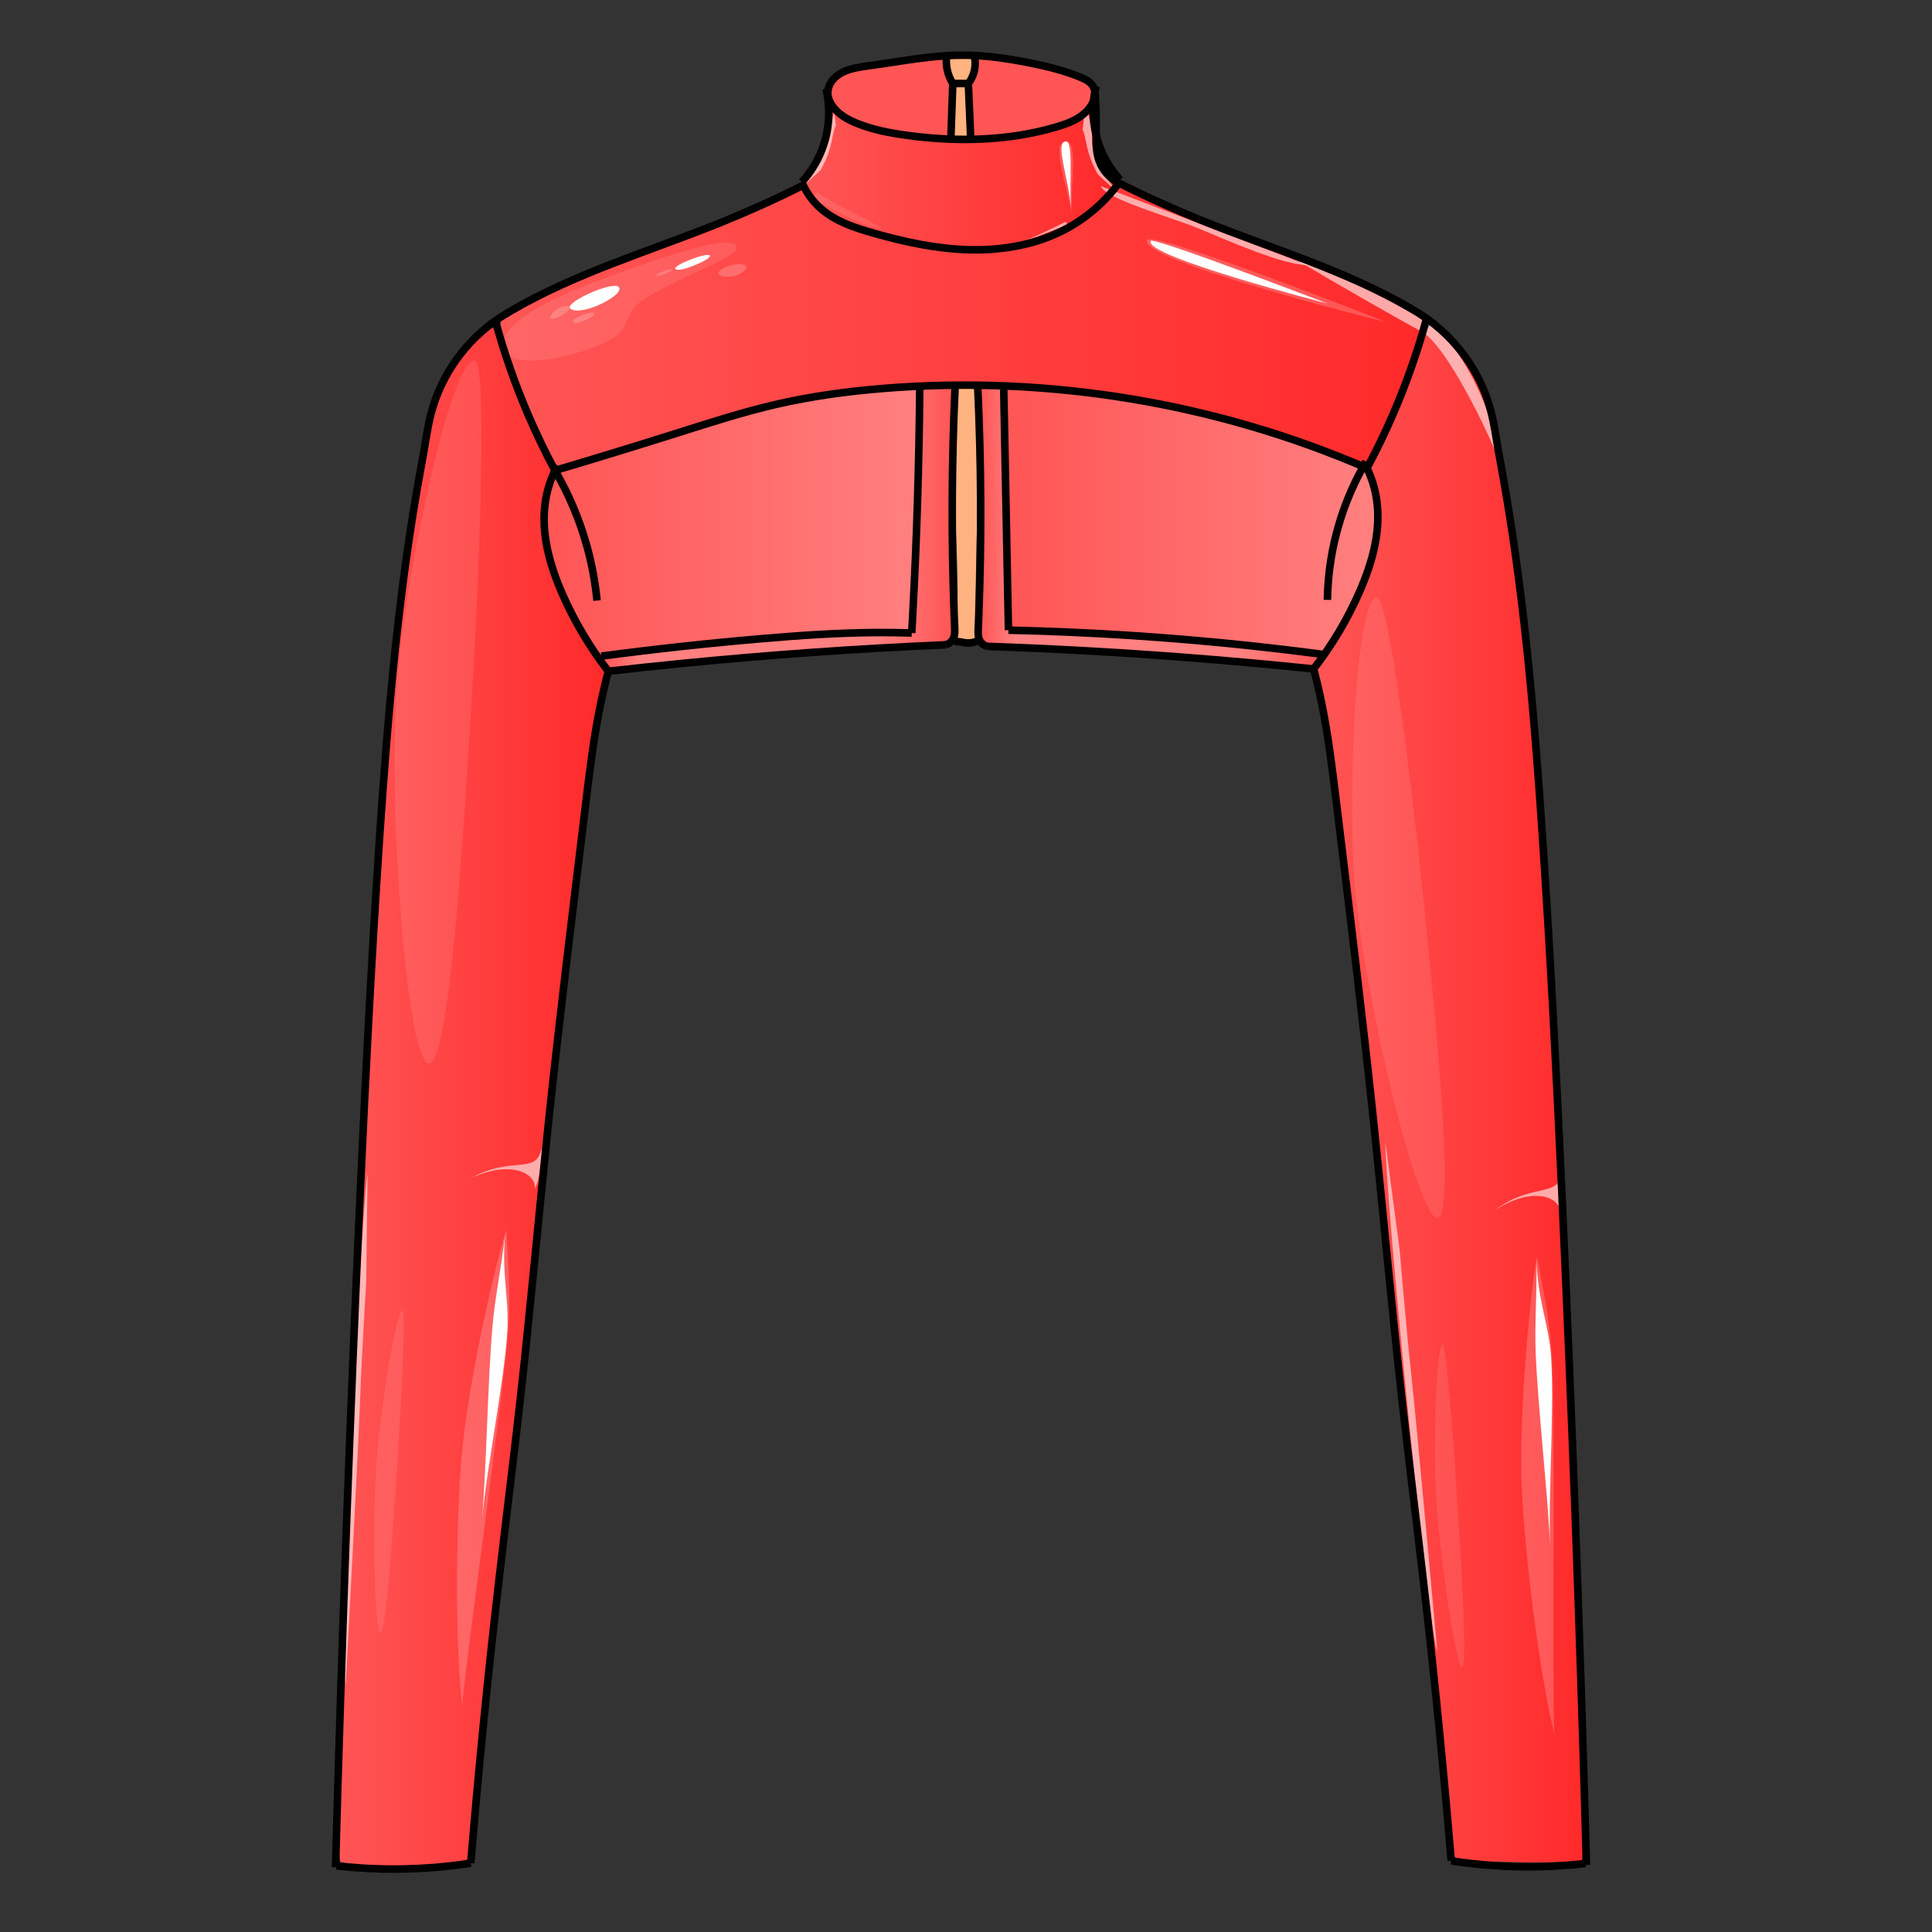 <?xml version="1.0" encoding="UTF-8"?>
<svg cursor="default" enable-background="new" version="1.1" viewBox="0 0 256 256" xmlns="http://www.w3.org/2000/svg" xmlns:cc="http://creativecommons.org/ns#" xmlns:dc="http://purl.org/dc/elements/1.1/" xmlns:rdf="http://www.w3.org/1999/02/22-rdf-syntax-ns#" xmlns:xlink="http://www.w3.org/1999/xlink">
 <rect x="0" y="0" width="256" height="256" fill="#333333" stroke="none"/>
 <defs>
  <linearGradient id="innoGrad2">
   <stop stop-color="#f55" offset="0"/>
   <stop stop-color="#ff8080" offset="1"/>
  </linearGradient>
  <linearGradient id="innoGrad3">
   <stop stop-color="#f55" offset="0"/>
   <stop stop-color="#ff8080" offset=".105"/>
   <stop stop-color="#ff8080" offset=".777"/>
   <stop stop-color="#f55" offset="1"/>
  </linearGradient>
  <linearGradient id="innoGrad1">
   <stop stop-color="#f55" offset="0"/>
   <stop stop-color="#ff2a2a" offset="1"/>
  </linearGradient>
  <linearGradient id="linearGradient2036" x1="44.935" x2="80.142" y1="145.32" y2="145.32" gradientUnits="userSpaceOnUse" xlink:href="#innoGrad1"/>
  <linearGradient id="linearGradient2044" x1="174.51" x2="209.77" y1="145.01" y2="145.01" gradientUnits="userSpaceOnUse" xlink:href="#innoGrad1"/>
  <linearGradient id="linearGradient2052" x1="66.326" x2="188.55" y1="43.149" y2="43.149" gradientUnits="userSpaceOnUse" xlink:href="#innoGrad1"/>
  <linearGradient id="linearGradient2060" x1="106.65" x2="147.69" y1="23.786" y2="23.786" gradientUnits="userSpaceOnUse" xlink:href="#innoGrad1"/>
  <linearGradient id="linearGradient2068" x1="133.3" x2="182.26" y1="68.932" y2="68.932" gradientUnits="userSpaceOnUse" xlink:href="#innoGrad2"/>
  <linearGradient id="linearGradient2076" x1="72.406" x2="121.57" y1="69.129" y2="69.129" gradientUnits="userSpaceOnUse" xlink:href="#innoGrad2"/>
  <linearGradient id="linearGradient2084" x1="79.965" x2="126.23" y1="69.988" y2="69.988" gradientUnits="userSpaceOnUse" xlink:href="#innoGrad3"/>
  <linearGradient id="linearGradient2092" x1="129.87" x2="174.72" y1="69.812" y2="69.812" gradientUnits="userSpaceOnUse" xlink:href="#innoGrad3"/>
  <clipPath id="clipPath2219">
   <use width="100%" height="100%" xlink:href="#g2215"/>
  </clipPath>
 </defs>
 <g>
  <g transform="rotate(137.15 111.51 22.485)" clip-path="url(#clipPath2219)"></g>
 </g>
 <g display="none" fill="#ffd5d5">
  <path d="m125.8-66.918c0.191-0.138 0.364-0.302 0.536-0.464 0.142-0.102 0.261-0.228 0.407-0.324 0.162-0.115 0.352-0.177 0.517-0.286 0.2-0.097 0.385-0.221 0.582-0.323 0.164-0.107 0.35-0.172 0.519-0.268 0.145-0.059 0.278-0.142 0.42-0.209 0.12-0.081 0.243-0.165 0.378-0.221 0.114-0.067 0.231-0.136 0.356-0.182 0.117-0.09 0.255-0.15 0.37-0.242 0.12-0.09 0.263-0.145 0.386-0.23 0.083-0.035 0.158-0.082 0.239-0.123l-0.114 1.048c-0.077 0.042-0.158 0.076-0.234 0.12-0.128 0.063-0.254 0.132-0.374 0.21-0.133 0.085-0.255 0.188-0.395 0.26-0.119 0.058-0.235 0.12-0.353 0.18-0.126 0.065-0.249 0.137-0.372 0.208-0.136 0.075-0.274 0.143-0.421 0.195-0.177 0.07-0.344 0.16-0.514 0.244-0.199 0.096-0.386 0.211-0.576 0.323-0.178 0.093-0.349 0.2-0.512 0.318-0.133 0.1-0.254 0.216-0.398 0.303-0.2 0.138-0.387 0.295-0.537 0.487l0.09-1.026z"/>
  <path d="m120.85-66.835c0.044-0.586 0.207-1.127 0.359-1.683 0.043-0.171 0.171-0.29 0.252-0.439 0.091-0.13 0.23-0.21 0.364-0.288 0.115-0.092 0.216-0.201 0.344-0.275 0.117-0.087 0.243-0.162 0.366-0.24 0.124-0.067 0.244-0.139 0.369-0.205 0.127-0.041 0.22-0.138 0.34-0.193 0.13-0.055 0.261-0.107 0.395-0.154 0.148-0.072 0.301-0.129 0.449-0.204 0.173-0.072 0.331-0.174 0.502-0.248 0.129-0.047 0.244-0.12 0.371-0.172l-0.122 1.011c-0.121 0.045-0.241 0.094-0.358 0.147-0.166 0.1-0.331 0.199-0.505 0.282-0.15 0.078-0.312 0.13-0.46 0.211-0.129 0.057-0.257 0.117-0.386 0.175-0.11 0.069-0.217 0.143-0.339 0.192-0.119 0.066-0.243 0.124-0.36 0.195-0.123 0.08-0.246 0.159-0.367 0.243-0.12 0.086-0.222 0.194-0.346 0.273-0.125 0.078-0.242 0.155-0.315 0.289-0.089 0.127-0.179 0.251-0.224 0.402-0.128 0.389-0.338 1.41-1e-3 -0.291 0 0-0.329 0.972-0.329 0.972z"/>
  <path d="m116.69-60.997c-8e-3 -0.279-0.042-0.556-0.064-0.834-0.014-0.191-0.018-0.383-0.02-0.575-3e-3 -0.193 3e-3 -0.386 3e-3 -0.579-8e-3 -0.192 1e-4 -0.381 0.03-0.57 0.031-0.175 0.044-0.352 0.051-0.529 5e-3 -0.176 5e-3 -0.353 5e-3 -0.529-0.026-0.526 0.096-0.963 0.193-1.511 5e-3 -0.025 7e-3 -0.05 0.015-0.074 0.015-0.046 0.042-0.087 0.059-0.132 0.025-0.067 0.038-0.134 0.065-0.201 0.099-0.126 0.141-0.27 0.163-0.426-0.563 3.139 0.466-2.548-0.086 0.557 0.257-0.394 0.087-1.007 0.32-1.437 0.081-0.163 0.129-0.34 0.206-0.504 0.061-0.143 0.086-0.296 0.175-0.425 0.081-0.12 0.146-0.247 0.211-0.377 0.091-0.1 0.188-0.192 0.266-0.304 0.075-0.066 0.087-0.17 0.145-0.247 0.03-0.039 0.066-0.073 0.097-0.111 0.109-0.079 0.176-0.19 0.261-0.289 0.062-0.118 0.175-0.192 0.258-0.292 0.097-0.118 0.229-0.2 0.329-0.314 0.108-0.12 0.251-0.192 0.377-0.287 0.121-0.075 0.242-0.156 0.352-0.248 0.13-0.077 0.252-0.163 0.379-0.244 0.146-0.082 0.263-0.201 0.392-0.304 0.089-0.063 0.193-0.083 0.298-0.099l-0.142 1.028c-0.09 0.023-0.177 0.05-0.25 0.11-0.13 0.102-0.269 0.192-0.399 0.295-0.123 0.089-0.254 0.166-0.376 0.257-0.122 0.08-0.232 0.177-0.358 0.25-0.127 0.073-0.249 0.158-0.351 0.264-0.11 0.111-0.222 0.22-0.328 0.334-0.091 0.097-0.177 0.198-0.254 0.307-0.077 0.104-0.174 0.187-0.261 0.281-0.095 0.113-0.149 0.25-0.24 0.365-0.083 0.097-0.179 0.184-0.247 0.291-0.072 0.129-0.137 0.261-0.216 0.387-0.061 0.13-0.098 0.27-0.162 0.399-0.069 0.167-0.133 0.336-0.205 0.502-0.131 0.389-0.259 1.216 0.057-0.568-0.063 0.363-0.125 0.725-0.189 1.088-8e-3 0.044-0.025 0.104-0.036 0.148-6e-3 0.023-0.022 0.093-0.018 0.07 4e-3 -0.023 0.467-2.726-0.026 0.152-0.037 0.154-0.107 0.289-0.178 0.429-0.04 0.138-0.101 0.269-0.125 0.411 0.054-0.312 0.11-0.624 0.162-0.937 5e-3 -0.028-0.016 0.054-0.019 0.082-0.013 0.116 0.01 0.237 4e-4 0.353 2.2e-4 0.177 8.6e-4 0.354-2e-3 0.53-4e-3 0.18-0.011 0.36-0.04 0.539-0.032 0.193-0.067 0.382-0.05 0.579-1e-5 0.187 5e-3 0.374 2e-3 0.562-8.3e-4 0.205-2e-3 0.41 2e-3 0.615 7e-3 0.261 0.01 0.527 0.072 0.783l-0.305 0.98z"/>
  <path d="m108.85-91.646c0.231-0.034 0.45-0.156 0.642-0.287 0.156-0.108 0.323-0.198 0.477-0.308 0.129-0.099 0.261-0.182 0.411-0.248 0.133-0.082 0.264-0.164 0.395-0.249 0.146-0.084 0.289-0.171 0.432-0.26 0.119-0.108 0.256-0.195 0.391-0.283 0.129-0.119 0.27-0.226 0.411-0.33 0.136-0.091 0.269-0.183 0.402-0.278 0.136-0.115 0.259-0.244 0.402-0.352 0.091-0.097 0.207-0.167 0.271-0.287 0.096-0.103 0.182-0.215 0.272-0.323 0.119-0.116 0.227-0.244 0.352-0.354 0.08-0.114 0.198-0.181 0.301-0.268 0.019-0.012 0.037-0.025 0.057-0.035 0.059-0.03 0.068-0.018 0.116-0.062 0.05-0.046 0.081-0.084 0.142-0.12 0.089-0.092 0.204-0.148 0.303-0.226 0.093-0.05 0.163-0.13 0.246-0.193l-0.094 1.054c-0.08 0.07-0.164 0.135-0.253 0.192-0.107 0.068-0.202 0.152-0.304 0.226-0.099 0.08-0.199 0.153-0.31 0.217-0.107 0.074-0.196 0.167-0.291 0.255-0.118 0.109-0.242 0.215-0.334 0.349-0.086 0.117-0.185 0.224-0.268 0.344-0.088 0.102-0.195 0.185-0.302 0.266-0.14 0.104-0.272 0.216-0.4 0.335-0.13 0.104-0.272 0.19-0.405 0.289-0.14 0.1-0.277 0.203-0.411 0.312-0.133 0.1-0.257 0.211-0.399 0.299-0.145 0.086-0.295 0.166-0.431 0.267-0.133 0.084-0.267 0.168-0.407 0.241-0.136 0.073-0.264 0.16-0.397 0.238-0.16 0.094-0.315 0.195-0.478 0.284-0.216 0.115-0.462 0.17-0.66 0.32l0.12-1.026z"/>
 </g>
 <g>
  <g>
   <g fill="#ffb380" stroke-width="0">
    <path d="m126.9 51.419c-1.314 11.387 0.534 22.536-0.171 32.951 0.595 0.755 1.845 0.426 2.596 0.272-0.298-11.125 0.824-23.273-0.144-33.221-0.564-0.148-1.182-0.021-1.766-0.063-0.175 0.008-0.356-0.033-0.515 0.062z"/>
    <path d="m126.6 11.419c-0.202 2.181-0.245 4.595-0.281 6.591 0.675 0.423 1.728 0.004 2.024-0.073-0.178-2.12-0.146-4.252-0.326-6.374-0.434-0.346-0.953-0.197-1.417-0.145z"/>
    <path d="m125.8 7.764c-0.29 1.061 0.241 2.139 0.643 2.978 0.575 0.001 1.184 0.041 1.746-0.066 0.624-0.798 0.778-1.905 0.68-2.896-1.019-0.342-2.203-0.122-3.069-0.016z"/>
   </g>
   <g stroke-width="0">
    <path d="m125.43 51.357c-1.03 0.027-2.072 0.024-3.093 0.105-0.323 0.197-0.105 0.691-0.176 1.015-0.124 10.409-0.457 20.818-1.046 31.209-0.452-0.239-0.544 0.263-0.6 0.472-7.989-0.232-15.971 0.416-23.919 1.155-5.489 0.534-10.971 1.145-16.439 1.862-0.388 0.118-0.108 0.562 0.054 0.756 0.25 0.282 0.446 0.823 0.921 0.659 13.057-1.467 26.16-2.552 39.282-3.219 1.624-0.1 3.257-0.104 4.877-0.252 0.733-0.212 0.983-1.069 0.916-1.754-0.436-10.307-0.418-20.634-3e-3 -30.941-0.052-0.339 0.158-0.797-0.144-1.044-0.204-0.05-0.422-0.015-0.629-0.025z" fill="url(#linearGradient2084)"/>
    <path d="m129.95 51.381c-0.177 0.449 1e-3 0.977-0.032 1.457 0.412 10.008 0.398 20.034 0.022 30.043 0.027 0.717-0.2 1.58 0.382 2.143 0.395 0.444 1.065 0.279 1.588 0.36 13.816 0.515 27.62 1.462 41.368 2.887 0.413 0.074 0.865-0.061 1.045-0.47 0.142-0.246 0.636-0.632 0.233-0.855-1.738-0.315-3.506-0.454-5.258-0.679-10.686-1.24-21.425-2.041-32.178-2.373-1.101-0.03-2.202-0.057-3.302-0.113 0.267-0.514-0.393-0.42-0.493-0.616-0.245-10.499-0.41-21.009-0.626-31.513-0.143-0.405-0.685-0.179-1.012-0.265-0.575 0.011-1.181-0.121-1.738-0.006z" fill="url(#linearGradient2092)"/>
    <path d="m121.32 51.465c-2.226 0.168-4.459 0.277-6.68 0.527-5.335 0.529-10.638 1.45-15.795 2.93-5.729 1.616-11.369 3.528-17.068 5.239-2.564 0.802-5.152 1.531-7.707 2.358-0.553 0.141-0.59 0.804-0.8 1.238-1.29 3.47-1.015 7.324 0.041 10.816 1.223 4.013 3.154 7.788 5.453 11.286 0.256 0.304 0.404 0.766 0.786 0.933 0.231 0.028 0.295-0.266 0.547-0.206 9.898-1.261 19.837-2.332 29.798-2.884 3.458-0.16 6.931-0.234 10.397-0.127 0.408-0.131 0.208-0.689 0.296-1.021 0.569-10.276 0.888-20.565 0.985-30.856-0.022-0.136-0.115-0.226-0.253-0.231z" fill="url(#linearGradient2076)"/>
    <path d="m133.59 51.467c-0.448 0.048-0.219 0.624-0.267 0.921 0.167 10.202 0.42 20.402 0.573 30.604 0.142 0.413 0.704 0.168 1.037 0.249 13.464 0.317 26.905 1.422 40.258 3.156 0.4-0.115 0.507-0.632 0.775-0.923 2.336-3.576 4.282-7.442 5.494-11.547 0.756-2.551 1.002-5.268 0.625-7.906-0.235-1.258-0.579-2.516-1.149-3.665-0.524-0.391-1.198-0.553-1.786-0.837-14.43-5.965-29.908-9.389-45.508-10.051z" fill="url(#linearGradient2068)"/>
    <path d="m124.72 7.72c-3.48 0.335-6.93 0.916-10.388 1.419-6.824 1.09-4.952 5.471 0.457 7.338 3.343 1.048 6.859 1.411 10.34 1.63 0.422 0.134 0.717-0.173 0.6-0.592 0.046-2.107 0.163-4.228 0.203-6.337-0.343-1.153-0.566-2.828-0.77-3.501z" fill="#f55"/>
    <path d="m129.62 7.753c-0.097 1.23-0.439 2.341-0.94 3.385-8e-3 2.423 0.106 4.649 0.257 6.888 0.208 0.324 0.688 0.06 1.017 0.103 4.501-0.805 12.387-0.33 14.546-4.649 0.665-2.069-0.789-2.669-2.431-3.346-3.273-1.143-6.706-1.756-10.131-2.236-0.754-0.073-1.526-0.216-2.276-0.158z" fill="#f55"/>
    <path d="m65.09 43.389c-2.031 1.629-3.824 3.682-5.231 5.888-3.152 5.367-3.34 11.759-4.543 17.718-3.517 21.531-4.615 43.358-5.916 65.108-1.926 36.721-3.378 73.468-4.387 110.23 0.115 1.448-0.323 3.096 0.136 4.447 4.447 0.817 9.04 0.389 13.532 0.154 1.078-0.226 2.412-0.026 3.328-0.614 1.575-17.738 3.499-35.438 5.641-53.117 2.832-24.392 4.86-48.867 7.961-73.229 1.361-10.299 2.127-20.702 4.532-30.827-3.832-5.64-7.595-11.833-8.26-18.78-0.337-2.768 0.235-5.507 1.165-8.101-3.015-5.9-5.457-12.064-7.483-18.369-0.102-0.188-0.185-0.549-0.475-0.504z" fill="url(#linearGradient2036)"/>
    <path d="m189.46 43.244c-0.891 0.842-0.924 2.41-1.434 3.527-1.673 5.268-3.999 10.311-6.406 15.246 2.642 6.192 0.678 13.125-2.235 18.822-1.371 2.795-3.144 5.387-4.868 7.959 2.684 11.549 3.568 23.49 5.084 35.262 3.156 26.278 5.372 52.655 8.608 78.924 1.77 14.318 3.09 28.682 4.507 43.037 0.859 0.664 2.28 0.444 3.366 0.617 4.494 0.086 9.034 0.303 13.507-0.083 0.404-1.812 1e-5 -3.852 0.076-5.739-1.423-44.028-2.887-88.067-5.81-132.02-1.262-18.093-2.907-36.229-6.71-53.989-1.013-4.534-3.761-8.601-7.367-11.476-0.097-0.05-0.205-0.093-0.317-0.082z" fill="url(#linearGradient2044)"/>
    <path d="m148.28 24.915c-10.484 12.085-34.984 8.911-41.857-0.36-1.454-0.116-2.753 1.926-4.112 2.362-11.794 5.608-24.768 8.651-35.944 15.545-0.243 1.619 0.771 3.24 1.142 4.805 1.784 4.788 3.416 9.717 6.037 14.121 0.854 0.993 2.162-0.391 3.172-0.381 10.481-2.994 20.741-6.986 31.496-8.851 22.954-3.487 46.801-0.686 68.452 7.661 1.425 0.439 2.852 1.388 4.353 1.355 1.901-2.656 2.867-5.895 4.185-8.868 1.28-3.229 2.48-6.497 3.355-9.861-1.748-1.463-4.067-2.44-6.123-3.556-10.786-5.11-22.35-8.352-33.06-13.643-0.358-0.091-0.71-0.499-1.095-0.331z" fill="url(#linearGradient2052)"/>
   </g>
   <path d="m73.539 62.341c1.841 3.157 3.271 6.553 4.243 10.076 0.646 2.343 1.09 4.741 1.326 7.16" fill="none" stroke="#000" stroke-width="1px"/>
   <path d="m181.01 61.174c-1.44 2.456-2.597 5.078-3.442 7.796-1.058 3.402-1.625 6.956-1.679 10.518" fill="none" stroke="#000" stroke-width="1px"/>
   <path d="m110.34 14.777c-0.845 3.22-1.65 6.873-3.579 9.201-0.302 0.276 0.057 0.615 0.166 0.899 4.756 7.453 14.388 7.72 21.504 7.918 7.803-0.104 14.649-2.498 19.22-8.238 0.163-0.34-0.297-0.471-0.488-0.671-2.681-2.286-2.137-6.133-2.783-8.935-0.316-0.037-0.477 0.316-0.718 0.461-1.596 1.234-3.589 1.7-5.515 2.186-6.263 1.504-12.788 1.425-19.13 0.456-3.322-0.647-6.066-1.3-8.479-3.219-0.058-0.04-0.126-0.065-0.198-0.058z" fill="url(#linearGradient2060)" stroke-width="0"/>
   <g fill="#fff">
    <path d="m198.06 160.36c5.311-3.973 8.819-1.295 8.889-5.6 0.181 2.766 0.275 4.354-0.207 5.815-0.161-2.122-3.812-3.341-8.682-0.215z" fill-opacity=".588" style="paint-order:normal"/>
    <path d="m190.29 198.1c-0.348-6.643 9e-3 -19.953 0.873-19.888 0.461 0.034 1.449 12.989 1.861 19.542 0.484 7.703 1.497 23.01 0.712 23.179-0.788 0.17-3.037-15.038-3.445-22.833z" fill-opacity=".098" style="paint-order:normal"/>
    <path d="m203.67 166.45c-0.81 4.147-2.28 18.88-2.075 29.154 0.14 6.991 1.969 24.335 4.343 34.109-0.277-7.205 0.123-42.772-0.299-49.99-0.325-5.545-1.344-9.547-1.969-13.274z" fill-opacity=".196" style="paint-order:normal"/>
    <path d="m203.6 167.08c0.044 5.18-0.271 8.227-0.106 12.337 0.279 6.984 1.586 18.339 1.913 25.571-0.277-7.205 0.592-18.486 0.11-25.302-0.304-4.295-1.738-7.263-1.916-12.606z" style="paint-order:normal"/>
    <path d="m62.307 156.16c5.777-3.258 8.912-0.153 9.534-4.413-0.175 2.766-0.286 4.353-0.951 5.74 0.112-2.125-3.352-3.802-8.583-1.327z" fill-opacity=".588" style="paint-order:normal"/>
    <path d="m48.528 169.73s-0.658 10.962-0.835 16.222c-0.198 5.898-1.883 37.226-1.883 37.226-0.798-3.51 1.789-59.245 2.894-67.767z" fill-opacity=".588" style="paint-order:normal"/>
    <path d="m49.924 193.25c0.507-6.633 2.569-19.787 3.417-19.612 0.453 0.093-0.229 13.068-0.662 19.619-0.508 7.701-1.468 23.011-2.268 23.079-0.803 0.068-1.082-15.303-0.488-23.086z" fill-opacity=".098" style="paint-order:normal"/>
    <path d="m67.098 162.93c-1.335 4.009-4.684 18.432-5.798 28.647-0.758 6.951-1.169 24.386-0.069 34.385 0.649-7.181 5.61-42.403 6.116-49.615 0.389-5.54-0.108-9.641-0.25-13.417z" fill-opacity=".196" style="paint-order:normal"/>
    <path d="m66.942 163.54c-0.621 5.143-1.324 8.124-1.688 12.222-0.619 6.962-0.78 18.391-1.383 25.605 0.649-7.181 2.959-18.257 3.355-25.079 0.249-4.298-0.792-7.426-0.283-12.748z" style="paint-order:normal"/>
    <g fill-opacity=".588">
     <path d="m185.45 165.54s0.926 10.943 1.508 16.173c0.652 5.865 3.494 37.11 3.494 37.11-1.295-3.359-6.755-58.886-6.887-67.478z" style="paint-order:normal"/>
     <path d="m198.35 60.371c-0.853-2.41-6.598-14.597-9.987-16.433-3.08-1.669-10.608-5.946-16.692-9.568 0 0 16.106 5.39 19.929 10.244 4.158 5.28 6.75 12.142 6.75 15.757z" style="paint-order:normal"/>
     <path d="m145.9 24.673 27.434 10.45c-3.239 0.05-10.574-3.222-14.76-4.952-2.925-1.209-12.354-3.919-12.675-5.498z" style="paint-order:normal"/>
    </g>
    <path d="m151.98 31.804c0.616-1.412 31.773 10.903 31.773 10.903s-32.969-8.16-31.773-10.903z" fill-opacity=".196" style="paint-order:normal"/>
    <path d="m152.47 31.919c0.312-0.594 23.47 8.316 23.47 8.316s-24.533-6.302-23.47-8.316z" style="paint-order:normal"/>
    <path d="m141.18 29.386c-1.336 0.702-3.74 1.827-5.647 2.638 0.846-0.309 4.076-1.488 5.826-2.244 0.15-0.065-0.145-0.266-0.179-0.394z" fill-opacity=".588" style="paint-order:normal"/>
    <path d="m144.74 19.756s0.011-2.135-0.162-2.955c-0.134-0.634-0.519-2.413-0.519-2.413l-0.555 0.592z" fill-opacity=".588" style="paint-order:normal"/>
    <path d="m107.75 26.312c4.276 2.424 8.502 4.327 8.832 3.85 0.16-0.231-5.931-3.029-8.37-4.692z" fill-opacity=".098" style="paint-order:normal"/>
    <path d="m141.2 18.713c-2.008 0.201 0.198 5.688 0.78 9.527-0.097-3.908 0.867-9.692-0.78-9.527z" fill-opacity=".196" style="paint-order:normal"/>
    <path d="m141.18 18.748c-1.421 0.185 0.411 4.809 0.731 8.826-0.26-3.983 0.379-8.971-0.731-8.826z" style="paint-order:normal"/>
    <path d="m110.54 14.835c-0.023-0.674-0.593 5.663-4.267 9.895-0.439 0.505 2.481-2.215 2.481-2.215 1.725-3.121 1.435-4.858 2.008-5.884z" fill-opacity=".588" style="paint-order:normal"/>
    <path d="m143.67 15.412c0.023-0.674 0.593 5.663 4.267 9.895 0.439 0.505-2.481-2.215-2.481-2.215-1.725-3.121-1.435-4.858-2.008-5.884z" fill-opacity=".588" style="paint-order:normal"/>
    <path d="m67.505 47.268c2.687 1.254 8.77-0.049 12.928-2.003 3.251-1.528 2.099-3.484 4.418-5.261 3.316-2.542 12.876-5.891 12.78-7.113-0.133-1.698-5.373-0.512-17.127 3.835-4.418 1.634-9.511 3.742-12.04 6.005-1.951 1.746-2.614 3.765-0.959 4.537z" fill-opacity=".098" style="paint-order:normal"/>
    <g fill-opacity=".196">
     <path d="m74.59 40.61c2.289-0.387-0.111 1.322-1.024 1.557-1.568 0.404 0.047-1.392 1.024-1.557z" style="paint-order:normal"/>
     <path d="m78.728 41.464c0.462 0.275-2.216 1.672-2.718 1.275-0.633-0.5 2.35-1.494 2.718-1.275z" style="paint-order:normal"/>
     <path d="m86.961 36.504c-0.126-0.233 1.902-1.012 2.067-0.774 0.151 0.218-1.946 0.999-2.067 0.774z" style="paint-order:normal"/>
    </g>
    <path d="m89.517 35.669c0.586 0.5 4.918-1.393 4.546-1.815-0.398-0.452-5.095 1.347-4.546 1.815z" style="paint-order:normal"/>
    <path d="m75.592 40.904c-0.986-0.744 5.431-3.641 6.336-2.917 1.186 0.949-4.848 4.04-6.336 2.917z" style="paint-order:normal"/>
    <path d="m95.626 35.679c1.856-1.187 4.648-0.755 2.423 0.599-1.255 0.764-3.882 0.334-2.423-0.599z" fill-opacity=".196" style="paint-order:normal"/>
    <path d="m52.651 90.044c1.137-14.453 7.213-42.85 10.298-42.255 1.647 0.318 0.541 28.664-0.336 42.956-1.03 16.799-2.894 50.211-5.779 50.161-2.896-0.05-5.517-33.903-4.183-50.861z" fill-opacity=".098" style="paint-order:normal"/>
    <path d="m179.55 117.55c-1.077-12.789 0.163-38.467 2.943-38.389 1.484 0.042 4.579 24.963 5.86 37.574 1.507 14.823 4.665 44.278 2.138 44.648-2.537 0.371-9.677-28.827-10.941-43.833z" fill-opacity=".098" style="paint-order:normal"/>
   </g>
   <g fill="none" stroke="#000" stroke-width="1px">
    <path d="m127.44 7.312c-3.777 0.011-7.51 0.725-11.25 1.25-0.709 0.099-1.419 0.192-2.125 0.312-1.018 0.173-2.053 0.415-2.912 0.988-0.429 0.287-0.809 0.656-1.075 1.098-0.266 0.442-0.416 0.96-0.389 1.476 0.027 0.512 0.225 1.004 0.5 1.438 0.386 0.608 0.922 1.113 1.517 1.518s1.251 0.715 1.92 0.982c2.094 0.835 4.329 1.259 6.562 1.562 6.604 0.898 13.423 0.769 19.812-1.125 0.913-0.271 1.821-0.579 2.648-1.052 0.826-0.472 1.572-1.119 2.04-1.948 0.198-0.352 0.346-0.736 0.392-1.138 0.046-0.401-0.013-0.82-0.204-1.175-0.17-0.314-0.436-0.569-0.733-0.767s-0.625-0.345-0.955-0.483c-2.201-0.918-4.535-1.476-6.875-1.938-2.926-0.576-5.893-1.008-8.875-1z"/>
    <path d="m125.44 7.312c-0.067 0.497-0.067 1.003 0 1.5 0.107 0.796 0.386 1.569 0.812 2.25"/>
    <path d="m129.12 7.5c0.144 0.679 0.123 1.393-0.062 2.062-0.15 0.542-0.406 1.055-0.75 1.5"/>
    <path d="m126.25 11.063h2.062"/>
    <path d="m126.25 11.063-0.25 7.188"/>
    <path d="m128.31 11.063 0.312 7.25"/>
    <path d="m109.44 11.75c0.458 1.899 0.501 3.896 0.125 5.812-0.478 2.435-1.637 4.732-3.312 6.562"/>
    <path d="m145.12 12.375c0.1 1.644 0.142 3.291 0.125 4.938-0.014 1.325-0.06 2.686 0.375 3.938 0.447 1.286 1.409 2.386 2.625 3"/>
    <path d="m106.25 24.125c0.552 1.337 1.415 2.544 2.5 3.5 1.933 1.703 4.46 2.544 6.938 3.25 4.081 1.162 8.262 2.074 12.502 2.21 4.241 0.136 8.562-0.532 12.373-2.397 3.031-1.484 5.694-3.714 7.688-6.438"/>
    <path d="m106.42 24.555c-3.585 1.797-7.242 3.448-10.96 4.95-9.335 3.769-19.113 6.621-27.798 11.711-0.508 0.298-1.012 0.603-1.503 0.928-4.39 2.908-7.668 7.46-9.016 12.551-0.465 1.755-0.706 3.559-1.016 5.348-0.113 0.649-0.234 1.297-0.354 1.944-2.979 16.191-4.375 32.63-5.48 49.056-1.054 15.662-1.846 31.341-2.563 47.023-1.362 29.776-2.452 59.565-3.27 89.361"/>
    <path d="m44.592 247.23c4.083 0.468 8.209 0.557 12.308 0.265 1.834-0.13 3.663-0.337 5.48-0.619"/>
    <path d="m62.38 246.87c1.018-12.268 2.233-24.519 3.646-36.747 0.953-8.252 1.997-16.493 2.917-24.749 1.351-12.127 2.437-24.281 3.712-36.416 1.489-14.16 3.237-28.292 4.95-42.426 0.531-4.378 1.059-8.762 1.944-13.081 0.31-1.512 0.664-3.016 1.061-4.508"/>
    <path d="m73.539 62.341c-0.594 1.229-1.012 2.543-1.237 3.889-0.707 4.221 0.494 8.542 2.21 12.463 1.598 3.652 3.652 7.105 6.099 10.253"/>
    <path d="m65.673 42.631c1.155 4.218 2.604 8.356 4.331 12.374 1.073 2.495 2.252 4.943 3.535 7.336"/>
    <path d="m73.539 62.341c5.494-1.632 10.975-3.312 16.44-5.038 4.242-1.34 8.482-2.71 12.816-3.712 4.677-1.082 9.446-1.731 14.231-2.121 21.802-1.78 44.027 1.883 64.104 10.567"/>
    <path transform="matrix(-1 0 0 1 254.67 -.305)" d="m109.44 11.75c0.458 1.899 0.501 3.896 0.125 5.812-0.478 2.435-1.637 4.732-3.312 6.562"/>
    <path transform="matrix(-1 0 0 1 254.67 -.305)" d="m106.42 24.555c-3.585 1.797-7.242 3.448-10.96 4.95-9.335 3.769-19.113 6.621-27.798 11.711-0.508 0.298-1.012 0.603-1.503 0.928-4.39 2.908-7.668 7.46-9.016 12.551-0.465 1.755-0.706 3.559-1.016 5.348-0.113 0.649-0.234 1.297-0.354 1.944-2.979 16.191-4.375 32.63-5.48 49.056-1.054 15.662-1.846 31.341-2.563 47.023-1.362 29.776-2.452 59.565-3.27 89.361"/>
    <path transform="matrix(-1 0 0 1 254.67 -.305)" d="m44.592 247.23c4.083 0.468 8.209 0.557 12.308 0.265 1.834-0.13 3.663-0.337 5.48-0.619"/>
    <path transform="matrix(-1 0 0 1 254.67 -.305)" d="m62.38 246.87c1.018-12.268 2.233-24.519 3.646-36.747 0.953-8.252 1.997-16.493 2.917-24.749 1.351-12.127 2.437-24.281 3.712-36.416 1.489-14.16 3.237-28.292 4.95-42.426 0.531-4.378 1.059-8.762 1.944-13.081 0.31-1.512 0.664-3.016 1.061-4.508"/>
    <path transform="matrix(-1 0 0 1 254.67 -.305)" d="m73.539 62.341c-0.594 1.229-1.012 2.543-1.237 3.889-0.707 4.221 0.494 8.542 2.21 12.463 1.598 3.652 3.652 7.105 6.099 10.253"/>
    <path transform="matrix(-1 0 0 1 254.67 -.305)" d="m65.673 42.631c1.155 4.218 2.604 8.356 4.331 12.374 1.073 2.495 2.252 4.943 3.535 7.336"/>
    <path d="m80.61 88.946c3.148-0.36 6.299-0.696 9.452-1.008 11.724-1.162 23.48-1.996 35.25-2.5"/>
    <path d="m125.31 85.438c0.429-0.111 0.803-0.416 1-0.812 0.118-0.238 0.173-0.503 0.193-0.767 0.02-0.265 7e-3 -0.53-5e-3 -0.795-0.023-0.5-0.043-1-0.062-1.5-0.385-10.121-0.344-20.258 0.125-30.375"/>
    <path transform="matrix(-1 0 0 1 256.12 .207)" d="m125.31 85.438c0.429-0.111 0.803-0.416 1-0.812 0.118-0.238 0.173-0.503 0.193-0.767 0.02-0.265 7e-3 -0.53-5e-3 -0.795-0.023-0.5-0.043-1-0.062-1.5-0.385-10.121-0.344-20.258 0.125-30.375"/>
    <path d="m126.44 85c0.125-0.009 0.25-0.009 0.375 0 0.421 0.029 0.83 0.155 1.25 0.188 0.61 0.048 1.234-0.108 1.75-0.438"/>
    <path d="m130.81 85.645c8.571 0.297 17.136 0.77 25.688 1.418 5.86 0.444 11.714 0.97 17.559 1.578"/>
    <path d="m121.87 51.313c-0.081 10.11-0.394 20.217-0.938 30.312-0.04 0.75-0.082 1.5-0.125 2.25"/>
    <path d="m79.687 86.938c7.064-0.934 14.15-1.706 21.25-2.312 5.073-0.434 10.158-0.784 15.25-0.812 1.542-0.009 3.084 0.012 4.625 0.062"/>
    <path d="m133.62 83.5c10.71 0.238 21.41 0.927 32.062 2.062 3.15 0.336 6.296 0.711 9.438 1.125"/>
    <path d="m133 51.625 0.625 31.875"/>
   </g>
  </g>
 </g>
</svg>
